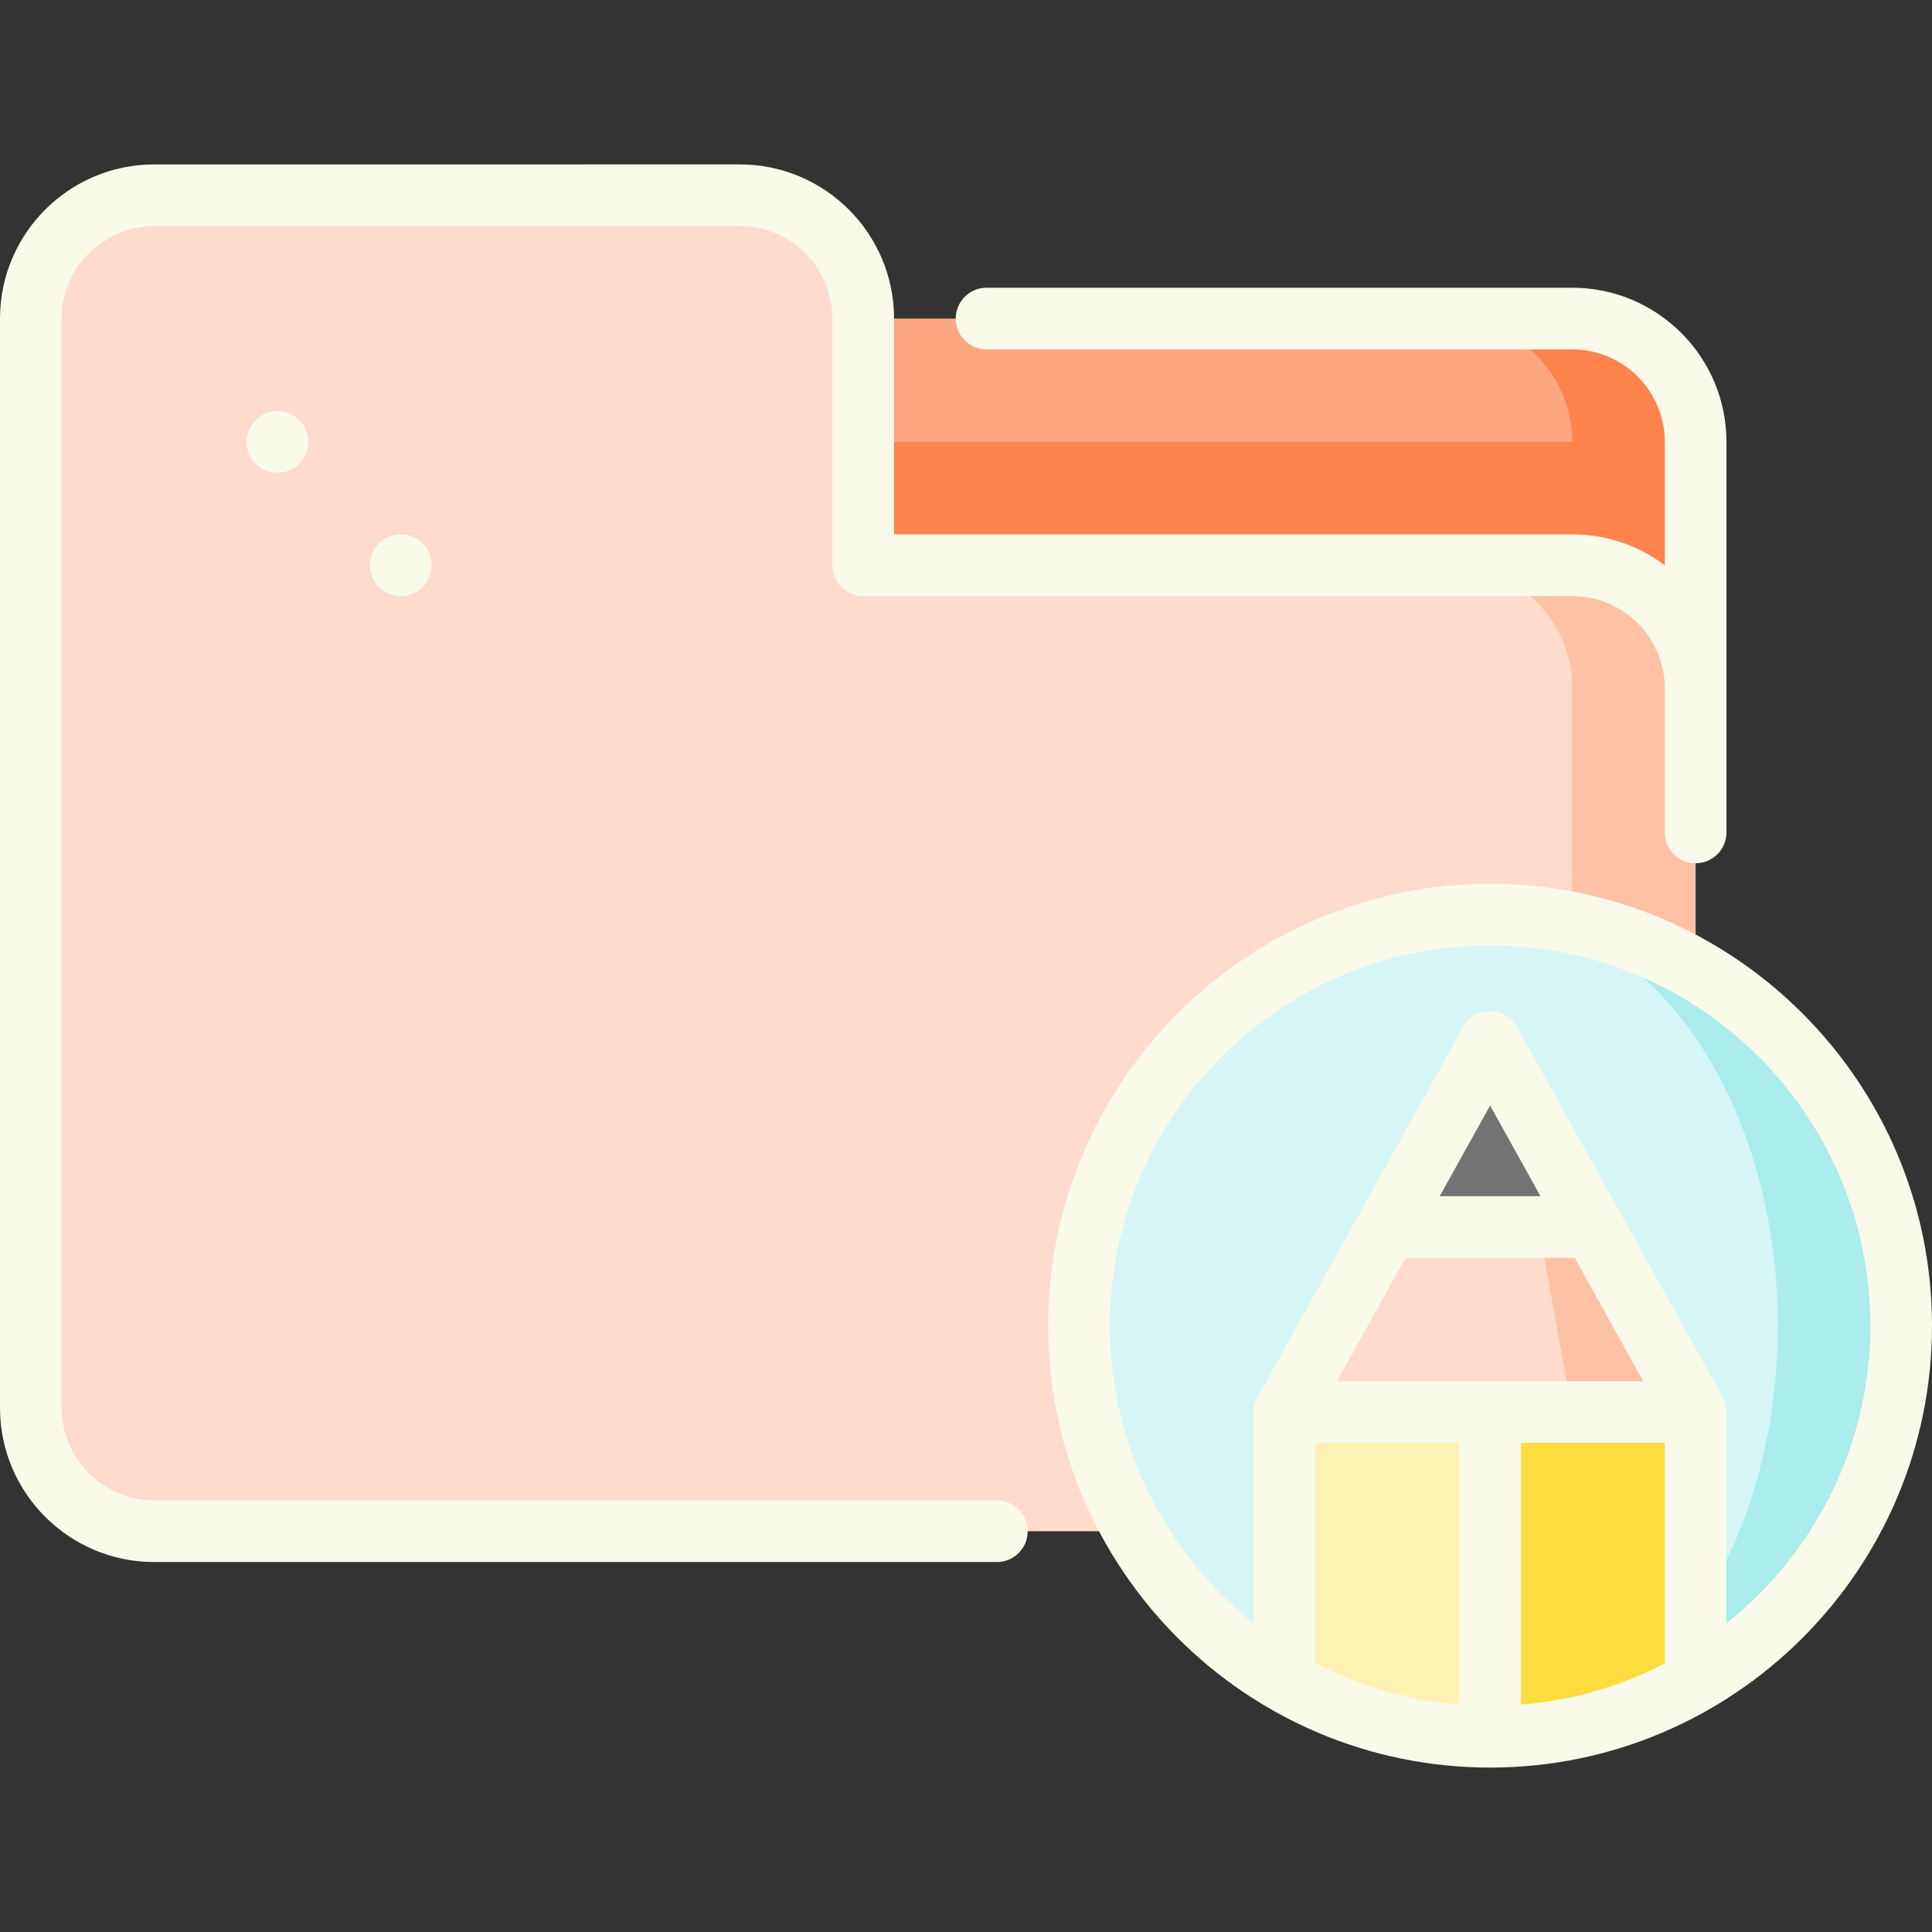 <?xml version="1.0" encoding="iso-8859-1"?>
<!-- Generator: Adobe Illustrator 19.0.0, SVG Export Plug-In . SVG Version: 6.00 Build 0)  -->
<svg version="1.1" fill="#fafaea" id="Layer_1" xmlns="http://www.w3.org/2000/svg" xmlns:xlink="http://www.w3.org/1999/xlink" x="0px" y="0px"
	 viewBox="0 0 512 512" style="enable-background:new 0 0 512 512;" xml:space="preserve">
<rect x="0" y="0" width="512" height="512" fill="#333333" stroke="none"/>
<path style="fill:#FE834D;" d="M416.681,84.426H384l-177.021,32.681v65.362h242.383v-65.362
	C449.362,99.132,434.655,84.426,416.681,84.426z"/>
<path style="fill:#FEA680;" d="M416.681,117.106H206.979V84.426H384C401.974,84.426,416.681,99.132,416.681,117.106z"/>
<path style="fill:#FFC1A6;" d="M416.681,149.787H384v256h32.681c17.974,0,32.681-14.706,32.681-32.681V182.468
	C449.362,164.494,434.655,149.787,416.681,149.787z"/>
<path style="fill:#FFDBCC;" d="M384,149.787H228.766V84.426c0-17.974-14.706-32.681-32.681-32.681H40.851
	c-17.974,0-32.681,14.706-32.681,32.681v288.681c0,17.974,14.706,32.681,32.681,32.681H384c17.974,0,32.681-14.706,32.681-32.681
	V182.468C416.681,164.494,401.974,149.787,384,149.787z"/>
<path style="fill:#ABECEC;" d="M394.894,242.383v196.085l54.469,7.21c32.56-18.835,54.467-54.038,54.467-94.359
	C503.83,291.154,455.059,242.383,394.894,242.383z"/>
<path style="fill:#D5F6F5;" d="M394.894,242.383c42.115,0,76.255,48.771,76.255,108.936c0,29.679-8.307,56.584-21.781,76.231
	l-108.944,18.128c-32.559-18.836-54.467-54.039-54.467-94.359C285.957,291.154,334.728,242.383,394.894,242.383z"/>
<path style="fill:#FEDC3D;" d="M393.017,460.231c0.625,0.011,1.25,0.024,1.877,0.024c19.843,0,38.446-5.307,54.469-14.577
	l-0.001-71.483L384,363.302L393.017,460.231z"/>
<path style="fill:#FFF1B1;" d="M340.426,374.196l-0.002,71.483c16.023,9.269,34.628,14.577,54.47,14.577v-96.953L340.426,374.196z"
	/>
<polygon style="fill:#FFC1A6;" points="422.128,325.174 449.362,374.196 416.681,374.196 384,314.281 "/>
<polygon style="fill:#FFDBCC;" points="405.787,314.281 416.681,374.196 340.426,374.196 367.66,325.174 "/>
<polygon style="fill:#737373;" points="367.66,325.174 422.128,325.174 394.894,276.153 "/>
<path d="M264.177,397.617H40.851c-13.516,0-24.511-10.996-24.511-24.511V84.426c0-13.515,10.995-24.511,24.511-24.511h155.234
	c13.516,0,24.511,10.996,24.511,24.511v65.362c0,4.512,3.658,8.17,8.17,8.17h187.915c13.516,0,24.511,10.996,24.511,24.511v38.134
	c0,4.512,3.658,8.17,8.17,8.17c4.512,0,8.17-3.658,8.17-8.17V117.106c0-22.525-18.325-40.851-40.851-40.851H261.447
	c-4.512,0-8.17,3.658-8.17,8.17s3.658,8.17,8.17,8.17h155.234c13.516,0,24.511,10.996,24.511,24.511v32.703
	c-6.832-5.141-15.321-8.192-24.511-8.192H236.936V84.426c0-22.525-18.325-40.851-40.851-40.851H40.851
	C18.325,43.574,0,61.901,0,84.426v288.681c0,22.525,18.325,40.851,40.851,40.851h223.326c4.512,0,8.17-3.658,8.17-8.17
	C272.347,401.275,268.689,397.617,264.177,397.617z"/>
<circle cx="106.213" cy="149.787" r="8.17"/>
<circle cx="73.532" cy="117.106" r="8.17"/>
<path d="M394.894,234.213c-64.573,0-117.106,52.533-117.106,117.106s52.533,117.106,117.106,117.106S512,415.892,512,351.319
	S459.467,234.213,394.894,234.213z M372.467,333.345h44.853l18.156,32.681h-81.165L372.467,333.345z M381.545,317.004l13.349-24.028
	l13.349,24.028H381.545z M403.064,382.366h38.128l0.001,58.433c-11.584,6.019-24.476,9.852-38.129,10.952V382.366z M348.596,382.366
	h38.128v69.387c-13.653-1.1-26.546-4.935-38.13-10.954L348.596,382.366z M457.533,430.191l-0.001-55.995
	c0-1.389-0.354-2.754-1.028-3.967l-27.184-48.93c-0.024-0.042-27.284-49.113-27.284-49.113c-1.441-2.594-4.176-4.203-7.142-4.203
	c-2.966,0-5.701,1.609-7.142,4.203l-27.261,49.069c-0.024,0.042-27.207,48.973-27.207,48.973c-0.674,1.214-1.028,2.58-1.028,3.967
	l-0.002,55.994c-23.215-18.477-38.125-46.963-38.125-78.871c0-55.563,45.203-100.766,100.766-100.766S495.66,295.756,495.66,351.319
	C495.66,383.227,480.748,411.714,457.533,430.191z"/>
<g>
</g>
<g>
</g>
<g>
</g>
<g>
</g>
<g>
</g>
<g>
</g>
<g>
</g>
<g>
</g>
<g>
</g>
<g>
</g>
<g>
</g>
<g>
</g>
<g>
</g>
<g>
</g>
<g>
</g>
</svg>
